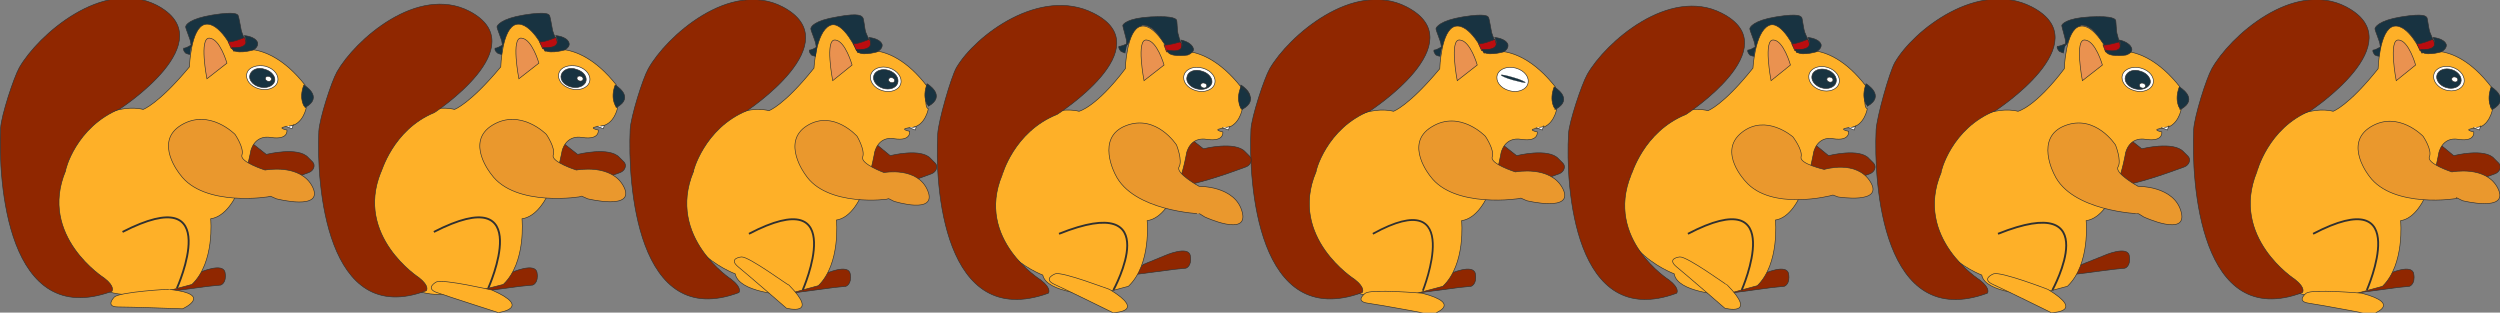 <?xml version="1.0" encoding="utf-8"?>
<!-- Generator: Adobe Illustrator 19.2.1, SVG Export Plug-In . SVG Version: 6.00 Build 0)  -->
<svg version="1.1" id="Layer_1" xmlns="http://www.w3.org/2000/svg" xmlns:xlink="http://www.w3.org/1999/xlink" x="0px" y="0px"
	 viewBox="0 0 399.9 50" style="enable-background:new 0 0 399.9 50;" xml:space="preserve">
<rect x="0" y="0" width="399.9" height="50" fill="#808080" stroke="none"/>
<style type="text/css">
	.st0{fill:#902700;stroke:#303030;stroke-width:0.1;stroke-miterlimit:10;}
	.st1{fill:#183341;stroke:#303030;stroke-width:0.1;stroke-miterlimit:10;}
	.st2{fill:#FEB028;stroke:#303030;stroke-width:0.1;stroke-miterlimit:10;}
	.st3{fill:#EA9250;stroke:#303030;stroke-width:0.1;stroke-miterlimit:10;}
	.st4{fill:#902700;stroke:#303030;stroke-width:9.884335e-02;stroke-miterlimit:10;}
	.st5{fill:#FFFFFF;stroke:#303030;stroke-width:0.1;stroke-miterlimit:10;}
	.st6{fill:#BB0D0F;stroke:#303030;stroke-width:0.1;stroke-miterlimit:10;}
	.st7{fill:none;stroke:#303030;stroke-width:0.301;stroke-miterlimit:10;}
	.st8{fill:#EA982D;stroke:#303030;stroke-width:0.1;stroke-miterlimit:10;}
	.st9{fill:#902700;stroke:#303030;stroke-width:0.101;stroke-miterlimit:10;}
	.st10{fill:#183341;stroke:#303030;stroke-width:0.101;stroke-miterlimit:10;}
	.st11{fill:#FEB028;stroke:#303030;stroke-width:0.101;stroke-miterlimit:10;}
	.st12{fill:#EA9250;stroke:#303030;stroke-width:0.101;stroke-miterlimit:10;}
	.st13{fill:#902700;stroke:#303030;stroke-width:9.984347e-02;stroke-miterlimit:10;}
	.st14{fill:#FFFFFF;stroke:#303030;stroke-width:0.101;stroke-miterlimit:10;}
	.st15{fill:#BB0D0F;stroke:#303030;stroke-width:0.101;stroke-miterlimit:10;}
	.st16{fill:none;stroke:#303030;stroke-width:0.304;stroke-miterlimit:10;}
	.st17{fill:#EA982D;stroke:#303030;stroke-width:0.101;stroke-miterlimit:10;}
	.st18{fill:#902700;stroke:#303030;stroke-width:9.778979e-02;stroke-miterlimit:10;}
	.st19{fill:#EA982D;stroke:#303030;stroke-width:9.732883e-02;stroke-miterlimit:10;}
	.st20{fill:#183341;stroke:#303030;stroke-width:3.741861e-02;stroke-miterlimit:10;}
	.st21{fill:none;stroke:#303030;stroke-width:0.289;stroke-miterlimit:10;}
	.st22{fill:#902700;stroke:#303030;stroke-width:9.704877e-02;stroke-miterlimit:10;}
	.st23{fill:#902700;stroke:#303030;stroke-width:9.873430e-02;stroke-miterlimit:10;}
</style>
<path class="st0" d="M390.3,23.1l2.2,1.8c0,0,5-1.3,6.5,0.5l0.7,0.7c0.5,0.5,0.2,1.4-0.6,1.7c-2.7,1-9.1,3.4-11.8,3.1"/>
<path class="st1" d="M380.8,7.8c0-0.3-0.1-0.5-0.1-0.7c0-0.4-0.8-2.2-0.8-2.5c0-0.2,0.5-1.3,4.2-1.9s3.9-0.1,4.1,0.1
	c0.1,0.1,0.3,1.9,0.5,2.4s0.8,1.9,0.8,1.9c0.2,0.6-2.2,1.4-2.2,1.4s-1.7-4.6-4.5-4.3L380.8,7.8z"/>
<path class="st0" d="M382.1,43.8c0,0,3.7-1.7,4,0c0.3,1.7-0.7,2-0.7,2l-2,0.2l-6.7,0.9l2-1.7L382.1,43.8z"/>
<path class="st2" d="M366.3,45.5c0,0-11.3-6.3-6.2-18.2c5.1-11.9,13.1-9.5,13.1-9.5s2.4-0.8,7.2-6.8c0,0,0.2-6.3,2.5-6.8
	s4.5,4.3,4.5,4.3s1-0.4,2.6-0.3c2.1,0.2,5.2,1.4,8.5,5.7c0,0-0.6,3.4,0.2,3.6c0,0-0.5,2.8-2.7,3c-2.3,0.2-0.3,0.6-0.3,0.6
	s0.3,1.6-2.4,1.2c-2.7-0.5-3.2,2.2-3.2,2.2s-1.6,10.1-6.1,10.8c0,0,0.7,7-2.9,10.5l-5.5,1.5C375.5,47.1,366.8,48.4,366.3,45.5z"/>
<path class="st3" d="M386.4,10.4c0,0-1.1-3.9-2.7-4c-1.7-0.2-0.4,6.5-0.4,6.5L386.4,10.4z"/>
<path class="st1" d="M398.5,13.9c0,0,3.2,1.9,0.2,3.6C398.7,17.5,397.6,16.3,398.5,13.9z"/>
<path class="st4" d="M369.6,17.7c0,0,16.5-10.9,5.7-16.6c-8.4-4.4-18.6,4.7-21.5,9.9c-0.9,1.6-2.8,7.7-2.9,9.7
	c-0.4,8.5,1,32.3,17.4,26.1c0,0,0.6-0.7-1.2-2.1c0,0-10.4-6.7-6.1-17.2C361,27.6,362.7,20.5,369.6,17.7z"/>
<ellipse transform="matrix(0.297 -0.955 0.955 0.297 263.178 383.16)" class="st5" cx="392" cy="12.7" rx="1.9" ry="2.5"/>
<ellipse transform="matrix(0.297 -0.955 0.955 0.297 263.178 383.16)" class="st1" cx="392" cy="12.7" rx="1.5" ry="2"/>
<ellipse transform="matrix(0.297 -0.955 0.955 0.297 263.748 384.127)" class="st5" cx="392.9" cy="12.8" rx="0.4" ry="0.5"/>
<path class="st6" d="M389.1,6.3c0,0-1.9,0.8-2.5,0.7l0.5,1.1l2-0.3l0.4-0.5l-0.2-0.8L389.1,6.3z"/>
<path class="st7" d="M378.6,46.4c0,0,7.7-17.5-8.6-9"/>
<g>
	<path class="st1" d="M380.8,7.5c-1,0.6-1.2,0.5-1.2,0.5s-0.2,0.2,0.3,0.8c0,0,0.4,0.2,0.7,0.2"/>
	<path class="st1" d="M390.5,8.3c0,0-3.1,0.9-3.3-0.4c0,0,3.2,0.4,2-1.9c0,0,1.7,0.1,2.1,1.1C391.4,7.6,391,8,390.5,8.3"/>
</g>
<path class="st5" d="M396.8,20.2l-0.2,0.6l-1-0.4C395.6,20.4,396.6,20.4,396.8,20.2z"/>
<path class="st2" d="M368.9,46.9c0,0-1.7,1.3,0.4,1.6s10,1.8,10,1.8s5.3-1.6-1.5-3.4C377.7,46.9,369.8,46.2,368.9,46.9z"/>
<path class="st8" d="M379,28.2c0,0-4.2-5.2,0.2-7.9s8.4,1.5,8.4,1.5s1.5,2.2,1,3.3c-0.4,1.1,3.6,2.4,3.6,2.4s5.6-1.1,7.4,2.7
	s-5.7,1.9-5.7,1.9l-0.8-0.4C393.2,31.8,382.8,33.4,379,28.2z"/>
<path class="st9" d="M340.3,22l2.3,1.8c0,0,5.1-1.3,6.7,0.5l0.7,0.7c0.5,0.5,0.2,1.4-0.6,1.7c-2.7,1-9.3,3.4-12,3.1"/>
<path class="st10" d="M330.4,7.3c0-0.3,0-0.5,0-0.7c0-0.4-0.6-2.3-0.6-2.5c0-0.2,0.7-1.2,4.5-1.4s4,0.4,4.1,0.5s0.1,2,0.3,2.4
	c0.1,0.5,0.6,2,0.6,2c0.1,0.6-2.4,1.2-2.4,1.2S335.7,4,332.9,4L330.4,7.3z"/>
<path class="st9" d="M336.5,40.9c0,0,3.8-1.7,4.1,0c0.3,1.7-0.7,2-0.7,2l-2,0.2L331,44l2-1.7L336.5,40.9z"/>
<path class="st11" d="M317,44c0,0-12.8-4.8-7.6-16.7c5.2-11.9,13.4-9.5,13.4-9.5s2.7-0.6,7.4-6.8c0,0,0.2-6.3,2.5-6.8
	c2.3-0.5,4.6,4.3,4.6,4.3s1-0.4,2.7-0.3c2.1,0.2,5.3,1.4,8.7,5.7c0,0-0.6,3.4,0.2,3.6c0,0-0.5,2.8-2.8,3c-2.3,0.2-0.3,0.6-0.3,0.6
	s0.3,1.6-2.5,1.2c-2.8-0.5-3.3,2.2-3.3,2.2s-1.6,10.1-6.3,10.8c0,0,0.7,7-3,10.5l-5.6,1.5C325.1,47.1,317.5,46.9,317,44z"/>
<path class="st12" d="M336.3,10.4c0,0-1.1-3.9-2.8-4c-1.7-0.2-0.4,6.5-0.4,6.5L336.3,10.4z"/>
<path class="st10" d="M348.6,13.9c0,0,3.3,1.9,0.2,3.6C348.8,17.5,347.7,16.3,348.6,13.9z"/>
<path class="st13" d="M319.2,17.7c0,0,16.8-10.9,5.8-16.6c-8.5-4.4-18.9,3.7-21.9,8.9c-0.9,1.6-2.9,8.8-3,10.8
	c-0.4,8.5,1,32.3,17.8,26.1c0,0,0.6-0.7-1.2-2.1c0,0-10.6-6.7-6.2-17.2C310.4,27.6,312.1,20.5,319.2,17.7z"/>
<path class="st14" d="M339.5,12c-0.3,1,0.5,2.1,1.9,2.5c1.3,0.4,2.7-0.1,3-1.1s-0.5-2.1-1.9-2.5C341.2,10.5,339.8,11,339.5,12z"/>
<path class="st10" d="M340,12.2c-0.3,0.8,0.4,1.7,1.5,2s2.1-0.1,2.4-0.8s-0.4-1.7-1.5-2C341.3,11,340.3,11.4,340,12.2z"/>
<ellipse transform="matrix(0.292 -0.956 0.956 0.292 229.636 337.342)" class="st14" cx="342.7" cy="13.6" rx="0.4" ry="0.5"/>
<path class="st15" d="M339,6.7c0,0-2,0.6-2.6,0.5l0.4,1.1l2-0.1l0.4-0.4L339.1,7L339,6.7z"/>
<path class="st16" d="M328.3,46.4c0,0,8.8-16-8.7-9"/>
<g>
	<path class="st10" d="M330.4,7c-1.1,0.5-1.3,0.4-1.3,0.4s-0.2,0.2,0.3,0.8c0,0,0.4,0.2,0.7,0.3"/>
	<path class="st10" d="M340.1,8.8c0,0-3.2,0.5-3.3-0.8c0,0,3.2,0.8,2.2-1.6c0,0,1.7,0.3,2,1.4C341.1,8.2,340.7,8.6,340.1,8.8"/>
</g>
<path class="st14" d="M346.9,20.2l-0.2,0.6l-1-0.4C345.7,20.4,346.7,20.4,346.9,20.2z"/>
<path class="st11" d="M318.9,43.8c0,0-2.1,0.8-0.1,1.7c2,0.9,9.3,4.5,9.3,4.5s5.6,0-0.5-3.7C327.6,46.3,320.1,43.4,318.9,43.8z"/>
<path class="st17" d="M328.6,27.9c0,0-3.2-5.9,1.7-7.8c4.9-1.9,8.1,3.1,8.1,3.1s1,2.5,0.4,3.5s3.2,3.1,3.2,3.1s5.8-0.1,6.9,4.1
	c1.1,4.1-6,0.8-6,0.8l-0.8-0.5C342.1,34.2,331.3,33.8,328.6,27.9z"/>
<path class="st0" d="M290.3,23.1l2.2,1.8c0,0,5-1.3,6.5,0.5l0.7,0.7c0.5,0.5,0.2,1.4-0.6,1.7c-2.7,1-9.1,3.4-11.8,3.1"/>
<path class="st1" d="M280.8,7.8c0-0.3-0.1-0.5-0.1-0.7c0-0.4-0.8-2.2-0.8-2.5c0-0.2,0.5-1.3,4.2-1.9s3.9-0.1,4.1,0.1
	c0.1,0.1,0.3,1.9,0.5,2.4s0.8,1.9,0.8,1.9c0.2,0.6-2.2,1.4-2.2,1.4s-1.7-4.6-4.5-4.3L280.8,7.8z"/>
<path class="st0" d="M282.1,43.8c0,0,3.7-1.7,4,0c0.3,1.7-0.7,2-0.7,2l-2,0.2l-6.7,0.9l2-1.7L282.1,43.8z"/>
<path class="st2" d="M267.8,43.8c0,0-12.8-4.7-7.7-16.6c5.1-11.9,13.1-9.5,13.1-9.5s2.4-0.8,7.2-6.8c0,0,0.3-5.7,2.5-6.8
	c2.1-1.1,4.5,4.3,4.5,4.3s1-0.4,2.6-0.3c2.1,0.2,5.2,1.4,8.5,5.7c0,0-0.6,3.4,0.2,3.6c0,0-0.5,2.8-2.7,3c-2.3,0.2-0.3,0.6-0.3,0.6
	s0.3,1.6-2.4,1.2c-2.7-0.5-3.2,2.2-3.2,2.2s-1.6,10.1-6.1,10.8c0,0,0.7,7-2.9,10.5l-5.5,1.5C275.5,47.1,268.3,46.8,267.8,43.8z"/>
<path class="st3" d="M286.4,10.4c0,0-1.1-3.9-2.7-4c-1.7-0.2-0.4,6.5-0.4,6.5L286.4,10.4z"/>
<path class="st1" d="M298.5,13.4c0,0,3.2,1.9,0.2,3.6C298.7,17,297.6,15.8,298.5,13.4z"/>
<path class="st18" d="M269.7,18.3c0,0,16.5-10.7,5.7-16.2c-8.4-4.3-18.6,4.7-21.5,9.8c-0.9,1.6-2.9,7.6-3,9.5
	c-0.5,8.4,0.9,31.6,17.3,25.5c0,0,0.6-0.7-1.2-2.1c0,0-10.3-6.5-6.1-16.8C261,28,262.8,21.1,269.7,18.3z"/>
<ellipse transform="matrix(0.297 -0.955 0.955 0.297 192.928 287.688)" class="st5" cx="292" cy="12.7" rx="1.9" ry="2.5"/>
<ellipse transform="matrix(0.297 -0.955 0.955 0.297 192.928 287.688)" class="st1" cx="292" cy="12.7" rx="1.5" ry="2"/>
<ellipse transform="matrix(0.297 -0.955 0.955 0.297 193.499 288.655)" class="st5" cx="292.9" cy="12.8" rx="0.4" ry="0.5"/>
<path class="st6" d="M289.1,6.3c0,0-1.9,0.8-2.5,0.7l0.5,1.1l2-0.3l0.4-0.5l-0.2-0.8L289.1,6.3z"/>
<path class="st7" d="M278.6,46.4c0,0,7.7-17.5-8.6-9"/>
<g>
	<path class="st1" d="M280.8,7.5c-1,0.6-1.2,0.5-1.2,0.5s-0.2,0.2,0.3,0.8c0,0,0.4,0.2,0.7,0.2"/>
	<path class="st1" d="M290.5,8.3c0,0-3.1,0.9-3.3-0.4c0,0,3.2,0.4,2-1.9c0,0,1.7,0.1,2.1,1.1C291.4,7.6,291,8,290.5,8.3"/>
</g>
<path class="st5" d="M296.8,20.2l-0.2,0.6l-1-0.4C295.6,20.4,296.6,20.4,296.8,20.2z"/>
<path class="st2" d="M268.7,41.1c0,0-2.2,0.2-0.5,1.6c1.6,1.3,7.7,6.6,7.7,6.6s5.4,1.4,0.4-3.7C276.3,45.7,269.9,41,268.7,41.1z"/>
<path class="st19" d="M279.2,29c0,0-4.5-4.7-0.6-7.8s8.2,0.7,8.2,0.7s1.6,2.1,1.3,3.2c-0.3,1.1,3.7,2,3.7,2s5.2-1.6,7.4,2
	s-5.2,2.4-5.2,2.4l-0.8-0.3C293,31.3,283.3,33.8,279.2,29z"/>
<path class="st9" d="M240.3,23.1l2.3,1.8c0,0,5.1-1.3,6.7,0.5l0.7,0.7c0.5,0.5,0.2,1.4-0.6,1.7c-2.7,1-9.3,3.4-12,3.1"/>
<path class="st10" d="M230.6,7.8c0-0.3-0.1-0.5-0.1-0.7c0-0.4-0.8-2.2-0.8-2.5c0-0.2,0.6-1.3,4.3-1.9s4-0.1,4.1,0.1
	c0.1,0.1,0.4,1.9,0.5,2.4s0.8,1.9,0.8,1.9c0.2,0.6-2.2,1.4-2.2,1.4s-1.7-4.6-4.5-4.3L230.6,7.8z"/>
<path class="st9" d="M231.9,43.8c0,0,3.8-1.7,4.1,0c0.3,1.7-0.7,2-0.7,2l-2,0.2l-6.8,0.9l2-1.7L231.9,43.8z"/>
<path class="st11" d="M215.8,45.5c0,0-11.5-6.3-6.3-18.2s13.4-9.5,13.4-9.5s2.4-0.8,7.4-6.8c0,0,0.2-6.3,2.5-6.8
	c2.3-0.5,4.6,4.3,4.6,4.3s1-0.4,2.7-0.3c2.1,0.2,5.3,1.4,8.7,5.7c0,0-0.6,3.4,0.2,3.6c0,0-0.5,2.8-2.8,3c-2.3,0.2-0.3,0.6-0.3,0.6
	s0.3,1.6-2.5,1.2c-2.8-0.5-3.3,2.2-3.3,2.2s-1.6,10.1-6.3,10.8c0,0,0.7,7-3,10.5l-5.6,1.5C225.1,47.1,216.3,48.4,215.8,45.5z"/>
<path class="st12" d="M236.3,10.4c0,0-1.1-3.9-2.8-4c-1.7-0.2-0.4,6.5-0.4,6.5L236.3,10.4z"/>
<path class="st10" d="M248.6,13.9c0,0,3.3,1.9,0.2,3.6C248.8,17.5,247.7,16.3,248.6,13.9z"/>
<path class="st13" d="M219.2,17.7c0,0,16.8-10.9,5.8-16.6c-8.5-4.4-18.9,4.7-21.9,9.9c-0.9,1.6-2.9,7.7-3,9.7
	c-0.4,8.5,1,32.3,17.8,26.1c0,0,0.6-0.7-1.2-2.1c0,0-10.6-6.7-6.2-17.2C210.4,27.6,212.1,20.5,219.2,17.7z"/>
<path class="st14" d="M239.5,12c-0.3,1,0.5,2.1,1.9,2.5c1.3,0.4,2.7-0.1,3-1.1c0.3-1-0.5-2.1-1.9-2.5C241.2,10.5,239.8,11,239.5,12z
	"/>
<path class="st20" d="M240.1,12c0,0.1,0.8,0.5,1.9,0.8c1.1,0.3,2,0.5,2,0.4s-0.8-0.5-1.9-0.8C241.1,12.1,240.2,11.9,240.1,12z"/>
<path class="st15" d="M239.1,6.3c0,0-1.9,0.8-2.6,0.7l0.5,1.1l2-0.3l0.4-0.5l-0.2-0.8L239.1,6.3z"/>
<path class="st21" d="M227.6,46.5c0,0,6.9-17.3-8-9.1"/>
<g>
	<path class="st10" d="M230.6,7.5c-1,0.6-1.2,0.5-1.2,0.5s-0.2,0.2,0.3,0.8c0,0,0.4,0.2,0.7,0.2"/>
	<path class="st10" d="M240.5,8.3c0,0-3.2,0.9-3.4-0.4c0,0,3.2,0.4,2-1.9c0,0,1.7,0.1,2.1,1.1C241.3,7.6,241,8,240.5,8.3"/>
</g>
<path class="st14" d="M246.9,20.2l-0.2,0.6l-1-0.4C245.7,20.4,246.7,20.4,246.9,20.2z"/>
<path class="st11" d="M218.4,46.9c0,0-1.8,1.3,0.4,1.6s10.2,1.8,10.2,1.8s5.4-1.6-1.5-3.4C227.4,46.9,219.4,46.2,218.4,46.9z"/>
<path class="st17" d="M228.8,28.2c0,0-4.3-5.2,0.2-7.9c4.5-2.8,8.6,1.5,8.6,1.5s1.5,2.2,1.1,3.3c-0.4,1.1,3.7,2.4,3.7,2.4
	s5.7-1.1,7.6,2.7s-5.8,1.9-5.8,1.9l-0.9-0.4C243.2,31.8,232.6,33.4,228.8,28.2z"/>
<path class="st1" d="M198.5,13.6c0,0,3.2,1.9,0.2,3.6C198.7,17.2,197.6,16,198.5,13.6z"/>
<path class="st9" d="M40.3,22.9l2.3,1.8c0,0,5.1-1.3,6.7,0.5l0.7,0.7c0.5,0.5,0.2,1.4-0.6,1.7c-2.7,1-9.3,3.4-12,3.1"/>
<path class="st10" d="M30.6,7.5c0-0.3-0.1-0.5-0.1-0.7c0-0.4-0.8-2.2-0.8-2.5s0.6-1.3,4.3-1.9s4-0.1,4.1,0.1s0.4,1.9,0.5,2.4
	s0.8,1.9,0.8,1.9c0.2,0.6-2.2,1.4-2.2,1.4S35.5,3.7,32.7,4L30.6,7.5z"/>
<path class="st9" d="M31.9,43.6c0,0,3.8-1.7,4.1,0c0.3,1.7-0.7,2-0.7,2l-2,0.2l-6.8,0.9l2-1.7L31.9,43.6z"/>
<path class="st11" d="M15.8,45.2c0,0-11.5-6.3-6.3-18.2s13.4-9.5,13.4-9.5s2.4-0.8,7.4-6.8c0,0,0.2-6.3,2.5-6.8s4.6,4.3,4.6,4.3
	s1-0.4,2.7-0.3c2.1,0.2,5.3,1.4,8.7,5.7c0,0-0.6,3.4,0.2,3.6c0,0-0.5,2.8-2.8,3c-2.3,0.2-0.3,0.6-0.3,0.6s0.3,1.6-2.5,1.2
	c-2.8-0.5-3.3,2.2-3.3,2.2S38.4,34.3,33.7,35c0,0,0.7,7-3,10.5l-5.6,1.5C25.1,46.9,16.3,48.1,15.8,45.2z"/>
<path class="st12" d="M36.3,10.1c0,0-1.1-3.9-2.8-4s-0.4,6.5-0.4,6.5L36.3,10.1z"/>
<path class="st10" d="M48.6,13.6c0,0,3.3,1.9,0.2,3.6C48.8,17.2,47.7,16,48.6,13.6z"/>
<path class="st13" d="M19.2,17.4c0,0,16.8-10.9,5.8-16.6C16.4-3.5,6.1,5.6,3.1,10.8c-0.9,1.6-2.9,7.7-3,9.7
	c-0.4,8.5,1,32.3,17.8,26.1c0,0,0.6-0.7-1.2-2.1c0,0-10.6-6.7-6.2-17.2C10.4,27.3,12.1,20.3,19.2,17.4z"/>
<path class="st14" d="M39.5,11.7c-0.3,1,0.5,2.1,1.9,2.5c1.3,0.4,2.7-0.1,3-1.1s-0.5-2.1-1.9-2.5C41.2,10.3,39.8,10.7,39.5,11.7z"/>
<path class="st10" d="M40,11.9c-0.3,0.8,0.4,1.7,1.5,2c1.1,0.3,2.1-0.1,2.4-0.8s-0.4-1.7-1.5-2C41.3,10.7,40.3,11.1,40,11.9z"/>
<ellipse transform="matrix(0.292 -0.956 0.956 0.292 18.364 49.943)" class="st14" cx="42.9" cy="12.6" rx="0.4" ry="0.5"/>
<path class="st15" d="M39.1,6c0,0-1.9,0.8-2.6,0.7l0.5,1.1l2-0.3l0.4-0.5l-0.2-0.8L39.1,6z"/>
<path class="st16" d="M28.3,46.1c0,0,7.9-17.5-8.7-9"/>
<g>
	<path class="st10" d="M30.6,7.2c-1,0.6-1.2,0.5-1.2,0.5S29.2,8,29.7,8.5c0,0,0.4,0.2,0.7,0.2"/>
	<path class="st10" d="M40.5,8c0,0-3.2,0.9-3.4-0.4c0,0,3.2,0.4,2-1.9c0,0,1.7,0.1,2.1,1.1C41.3,7.3,41,7.7,40.5,8"/>
</g>
<path class="st14" d="M46.9,20l-0.2,0.6l-1-0.4C45.7,20.2,46.7,20.2,46.9,20z"/>
<path class="st11" d="M18.3,47.5c0,0-1.6,1.6,0.6,1.6s10.3,0.3,10.3,0.3s5.1-2.3-2-3.1C27.2,46.2,19.2,46.7,18.3,47.5z"/>
<path class="st17" d="M28.8,27.9c0,0-4.3-5.2,0.2-7.9s8.6,1.5,8.6,1.5s1.5,2.2,1.1,3.3c-0.4,1.1,3.7,2.4,3.7,2.4s5.7-1.1,7.6,2.7
	c1.9,3.9-5.8,1.9-5.8,1.9l-0.9-0.4C43.2,31.5,32.6,33.2,28.8,27.9z"/>
<path class="st9" d="M90.1,22.9l2.3,1.8c0,0,5.1-1.3,6.7,0.5l0.7,0.7c0.5,0.5,0.2,1.4-0.6,1.7c-2.7,1-9.3,3.4-12,3.1"/>
<path class="st10" d="M80.4,7.5c0-0.3-0.1-0.5-0.1-0.7c0-0.4-0.8-2.2-0.8-2.5c0-0.2,0.6-1.3,4.3-1.9s4-0.1,4.1,0.1
	c0.1,0.1,0.4,1.9,0.5,2.4s0.8,1.9,0.8,1.9c0.2,0.6-2.2,1.4-2.2,1.4S85.4,3.7,82.6,4L80.4,7.5z"/>
<path class="st9" d="M81.8,43.6c0,0,3.8-1.7,4.1,0c0.3,1.7-0.7,2-0.7,2l-2,0.2l-6.8,0.9l2-1.7L81.8,43.6z"/>
<path class="st11" d="M65.6,45.2c0,0-11.5-6.3-6.3-18.2s13.4-9.5,13.4-9.5s2.4-0.8,7.4-6.8c0,0,0.2-6.3,2.5-6.8
	c2.3-0.5,4.6,4.3,4.6,4.3s1-0.4,2.7-0.3c2.1,0.2,5.3,1.4,8.7,5.7c0,0-0.6,3.4,0.2,3.6c0,0-0.5,2.8-2.8,3c-2.3,0.2-0.3,0.6-0.3,0.6
	s0.3,1.6-2.5,1.2c-2.8-0.5-3.3,2.2-3.3,2.2S88.2,34.3,83.5,35c0,0,0.7,7-3,10.5L75,46.9C75,46.9,66.1,48.1,65.6,45.2z"/>
<path class="st12" d="M86.2,10.1c0,0-1.1-3.9-2.8-4c-1.7-0.2-0.4,6.5-0.4,6.5L86.2,10.1z"/>
<path class="st10" d="M98.4,13.6c0,0,3.3,1.9,0.2,3.6C98.7,17.2,97.5,16,98.4,13.6z"/>
<path class="st22" d="M69.5,18c0,0,16.2-10.6,5.6-16.2c-8.3-4.3-18.3,4.6-21.2,9.7C53,13.1,51.1,19,51,21
	c-0.4,8.3,1.1,31.6,17.2,25.5c0,0,0.6-0.7-1.2-2.1c0,0-10.2-6.6-6.1-16.8C61,27.7,62.7,20.8,69.5,18z"/>
<path class="st14" d="M89.4,11.7c-0.3,1,0.5,2.1,1.9,2.5c1.3,0.4,2.7-0.1,3-1.1c0.3-1-0.5-2.1-1.9-2.5C91,10.3,89.7,10.7,89.4,11.7z
	"/>
<path class="st10" d="M89.8,11.9c-0.3,0.8,0.4,1.7,1.5,2c1.1,0.3,2.1-0.1,2.4-0.8c0.3-0.8-0.4-1.7-1.5-2
	C91.2,10.7,90.1,11.1,89.8,11.9z"/>
<ellipse transform="matrix(0.292 -0.956 0.956 0.292 53.641 97.603)" class="st14" cx="92.8" cy="12.6" rx="0.4" ry="0.5"/>
<path class="st15" d="M88.9,6c0,0-1.9,0.8-2.6,0.7l0.5,1.1l2-0.3l0.4-0.5l-0.2-0.8L88.9,6z"/>
<path class="st16" d="M78.1,46.1c0,0,7.9-17.5-8.7-9"/>
<g>
	<path class="st10" d="M80.4,7.2c-1,0.6-1.2,0.5-1.2,0.5S79,8,79.6,8.5c0,0,0.4,0.2,0.7,0.2"/>
	<path class="st10" d="M90.3,8c0,0-3.2,0.9-3.4-0.4c0,0,3.2,0.4,2-1.9c0,0,1.7,0.1,2.1,1.1C91.2,7.3,90.8,7.7,90.3,8"/>
</g>
<path class="st14" d="M96.7,20l-0.2,0.6l-1-0.4C95.5,20.2,96.6,20.2,96.7,20z"/>
<path class="st11" d="M69.8,45.1c0,0-1.9,1,0.1,1.7s9.8,3.2,9.8,3.2s5.6-0.7-1-3.6C78.7,46.4,70.9,44.6,69.8,45.1z"/>
<path class="st17" d="M78.6,27.9c0,0-4.3-5.2,0.2-7.9s8.6,1.5,8.6,1.5s1.5,2.2,1.1,3.3c-0.4,1.1,3.7,2.4,3.7,2.4s5.7-1.1,7.6,2.7
	s-5.8,1.9-5.8,1.9l-0.9-0.4C93.1,31.5,82.4,33.2,78.6,27.9z"/>
<path class="st9" d="M190.2,22l2.3,1.8c0,0,5.1-1.3,6.7,0.5l0.7,0.7c0.5,0.5,0.2,1.4-0.6,1.7c-2.7,1-9.3,3.4-12,3.1"/>
<path class="st10" d="M180.2,7.3c0-0.3,0-0.5,0-0.7c0-0.4-0.6-2.3-0.6-2.5c0-0.2,0.7-1.2,4.5-1.4c3.8-0.2,4,0.4,4.1,0.5
	s0.1,2,0.3,2.4c0.1,0.5,0.6,2,0.6,2c0.1,0.6-2.4,1.2-2.4,1.2S185.6,4,182.7,4L180.2,7.3z"/>
<path class="st9" d="M186.3,40.9c0,0,3.8-1.7,4.1,0c0.3,1.7-0.7,2-0.7,2l-2,0.2l-6.8,0.9l2-1.7L186.3,40.9z"/>
<path class="st11" d="M166.8,44c0,0-12.8-4.8-7.6-16.7s13.4-9.5,13.4-9.5s2.7-0.6,7.4-6.8c0,0,0.2-6.3,2.5-6.8s4.6,4.3,4.6,4.3
	s1-0.4,2.7-0.3c2.1,0.2,5.3,1.4,8.7,5.7c0,0-0.6,3.4,0.2,3.6c0,0-0.5,2.8-2.8,3c-2.3,0.2-0.3,0.6-0.3,0.6s0.3,1.6-2.5,1.2
	c-2.8-0.5-3.3,2.2-3.3,2.2s-1.6,10.1-6.3,10.8c0,0,0.7,7-3,10.5l-5.6,1.5C175,47.1,167.4,46.9,166.8,44z"/>
<path class="st12" d="M186.2,10.4c0,0-1.1-3.9-2.8-4c-1.7-0.2-0.4,6.5-0.4,6.5L186.2,10.4z"/>
<path class="st10" d="M198.5,13.9c0,0,3.3,1.9,0.2,3.6C198.7,17.5,197.5,16.3,198.5,13.9z"/>
<path class="st23" d="M169.1,18.3c0,0,16.8-10.7,5.8-16.2c-8.5-4.3-18.9,3.6-21.9,8.7c-0.9,1.6-2.9,8.6-3,10.6
	c-0.5,8.3,0.9,31.6,17.7,25.5c0,0,0.6-0.7-1.2-2.1c0,0-10.5-6.5-6.2-16.8C160.3,28.1,162.1,21.1,169.1,18.3z"/>
<path class="st14" d="M189.4,12c-0.3,1,0.5,2.1,1.9,2.5c1.3,0.4,2.7-0.1,3-1.1s-0.5-2.1-1.9-2.5S189.7,11,189.4,12z"/>
<path class="st10" d="M189.9,12.2c-0.3,0.8,0.4,1.7,1.5,2c1.1,0.3,2.1-0.1,2.4-0.8s-0.4-1.7-1.5-2C191.2,11,190.1,11.4,189.9,12.2z"
	/>
<ellipse transform="matrix(0.292 -0.956 0.956 0.292 123.338 193.734)" class="st14" cx="192.5" cy="13.6" rx="0.4" ry="0.5"/>
<path class="st15" d="M188.8,6.7c0,0-2,0.6-2.6,0.5l0.4,1.1l2-0.1l0.4-0.4L189,7L188.8,6.7z"/>
<path class="st16" d="M178.1,46.4c0,0,8.8-16-8.7-9"/>
<g>
	<path class="st10" d="M180.3,7c-1.1,0.5-1.3,0.4-1.3,0.4s-0.2,0.2,0.3,0.8c0,0,0.4,0.2,0.7,0.3"/>
	<path class="st10" d="M190,8.8c0,0-3.2,0.5-3.3-0.8c0,0,3.2,0.8,2.2-1.6c0,0,1.7,0.3,2,1.4C191,8.2,190.5,8.6,190,8.8"/>
</g>
<path class="st14" d="M196.7,20.2l-0.2,0.6l-1-0.4C195.5,20.4,196.6,20.4,196.7,20.2z"/>
<path class="st11" d="M168.8,43.8c0,0-2.1,0.8-0.1,1.7c2,0.9,9.3,4.5,9.3,4.5s5.6,0-0.5-3.7C177.4,46.3,169.9,43.4,168.8,43.8z"/>
<path class="st17" d="M178.4,27.9c0,0-3.2-5.9,1.7-7.8c4.9-1.9,8.1,3.1,8.1,3.1s1,2.5,0.4,3.5c-0.6,1,3.2,3.1,3.2,3.1
	s5.8-0.1,6.9,4.1c1.1,4.1-6,0.8-6,0.8l-0.8-0.5C192,34.2,181.2,33.8,178.4,27.9z"/>
<path class="st0" d="M140.2,23.1l2.2,1.8c0,0,5-1.3,6.5,0.5l0.7,0.7c0.5,0.5,0.2,1.4-0.6,1.7c-2.7,1-9.1,3.4-11.8,3.1"/>
<path class="st1" d="M130.6,7.8c0-0.3-0.1-0.5-0.1-0.7c0-0.4-0.8-2.2-0.8-2.5s0.5-1.3,4.2-1.9c3.7-0.7,3.9-0.1,4.1,0.1
	s0.3,1.9,0.5,2.4s0.8,1.9,0.8,1.9c0.2,0.6-2.2,1.4-2.2,1.4s-1.7-4.6-4.5-4.3L130.6,7.8z"/>
<path class="st0" d="M132,43.8c0,0,3.7-1.7,4,0c0.3,1.7-0.7,2-0.7,2l-2,0.2l-6.7,0.9l2-1.7L132,43.8z"/>
<path class="st2" d="M117.6,43.8c0,0-12.8-4.7-7.7-16.6c5.1-11.9,13.1-9.5,13.1-9.5s2.4-0.8,7.2-6.8c0,0,0.3-5.7,2.5-6.8
	c2.1-1.1,4.5,4.3,4.5,4.3s1-0.4,2.6-0.3c2.1,0.2,5.2,1.4,8.5,5.7c0,0-0.6,3.4,0.2,3.6c0,0-0.5,2.8-2.7,3c-2.3,0.2-0.3,0.6-0.3,0.6
	s0.3,1.6-2.4,1.2c-2.7-0.5-3.2,2.2-3.2,2.2s-1.6,10.1-6.1,10.8c0,0,0.7,7-2.9,10.5l-5.5,1.5C125.3,47.1,118.2,46.8,117.6,43.8z"/>
<path class="st3" d="M136.3,10.4c0,0-1.1-3.9-2.7-4c-1.7-0.2-0.4,6.5-0.4,6.5L136.3,10.4z"/>
<path class="st1" d="M148.3,13.4c0,0,3.2,1.9,0.2,3.6C148.5,17,147.4,15.8,148.3,13.4z"/>
<path class="st4" d="M119.5,17.7c0,0,16.5-10.9,5.7-16.6c-8.4-4.4-18.6,4.7-21.5,9.9c-0.9,1.6-2.8,7.7-2.9,9.7
	c-0.4,8.5,1,32.3,17.4,26.1c0,0,0.6-0.7-1.2-2.1c0,0-10.4-6.7-6.1-17.2C110.8,27.6,112.6,20.5,119.5,17.7z"/>
<ellipse transform="matrix(0.297 -0.955 0.955 0.297 87.444 144.331)" class="st5" cx="141.8" cy="12.7" rx="1.9" ry="2.5"/>
<ellipse transform="matrix(0.297 -0.955 0.955 0.297 87.444 144.331)" class="st1" cx="141.8" cy="12.7" rx="1.5" ry="2"/>
<ellipse transform="matrix(0.297 -0.955 0.955 0.297 88.015 145.297)" class="st5" cx="142.7" cy="12.8" rx="0.4" ry="0.5"/>
<path class="st6" d="M139,6.3c0,0-1.9,0.8-2.5,0.7l0.5,1.1l2-0.3l0.4-0.5l-0.2-0.8L139,6.3z"/>
<path class="st7" d="M128.4,46.4c0,0,7.7-17.5-8.6-9"/>
<g>
	<path class="st1" d="M130.7,7.5c-1,0.6-1.2,0.5-1.2,0.5s-0.2,0.2,0.3,0.8c0,0,0.4,0.2,0.7,0.2"/>
	<path class="st1" d="M140.3,8.3c0,0-3.1,0.9-3.3-0.4c0,0,3.2,0.4,2-1.9c0,0,1.7,0.1,2.1,1.1C141.2,7.6,140.8,8,140.3,8.3"/>
</g>
<path class="st5" d="M146.6,20.2l-0.2,0.6l-1-0.4C145.4,20.4,146.5,20.4,146.6,20.2z"/>
<path class="st2" d="M118.6,41.1c0,0-2.2,0.2-0.5,1.6c1.6,1.3,7.7,6.6,7.7,6.6s5.4,1.4,0.4-3.7C126.1,45.7,119.8,41,118.6,41.1z"/>
<path class="st19" d="M128.8,27.9c0,0-3.9-5.2,0.3-7.8s8,1.7,8,1.7s1.3,2.2,0.9,3.3c-0.4,1.1,3.4,2.5,3.4,2.5s5.4-1,7,2.9
	s-5.4,1.7-5.4,1.7l-0.8-0.4C142.2,31.9,132.2,33.2,128.8,27.9z"/>
</svg>

